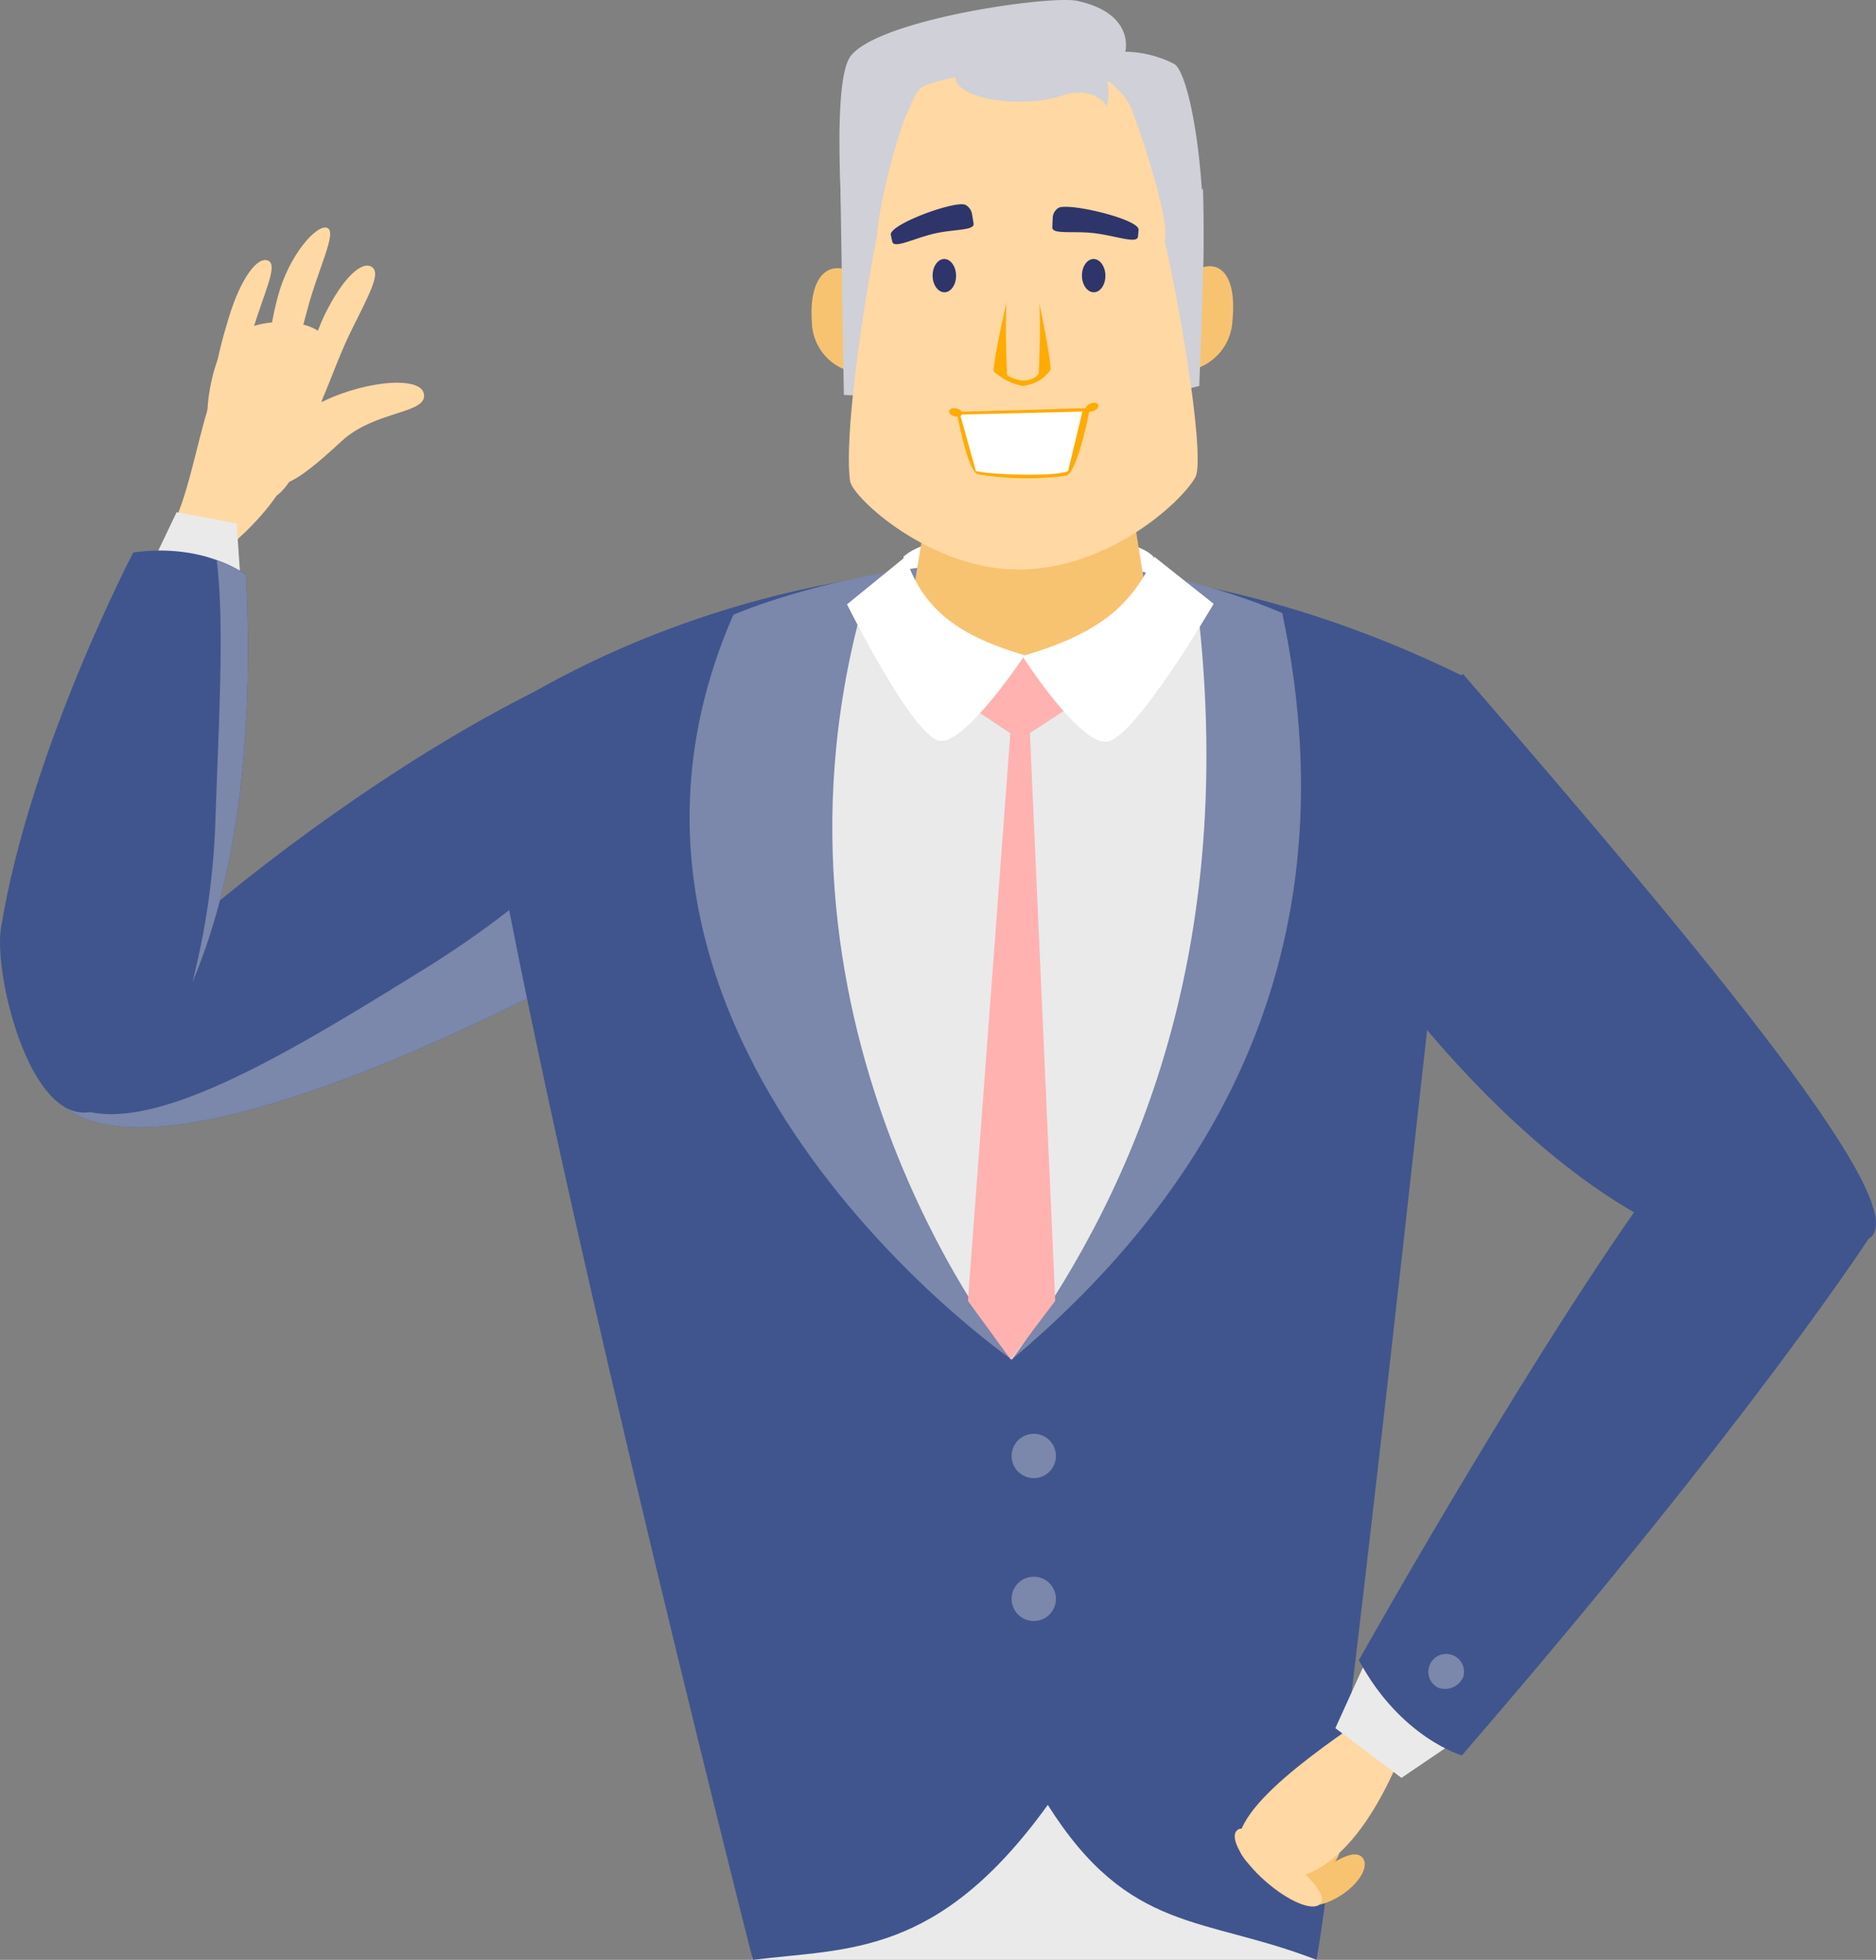 <svg xmlns="http://www.w3.org/2000/svg" width="158.648" height="165.681" viewBox="0 0 158.648 165.681">
  <rect x="0" y="0" width="158.648" height="165.681" fill="#808080" stroke="none"/>
  <g id="Group_8082" data-name="Group 8082" transform="translate(-250.837 -3266.372)">
    <g id="Group_8076" data-name="Group 8076" transform="translate(250.837 3285.608)">
      <path id="Path_9826" data-name="Path 9826" d="M295.9,3380.04c3.173-4.053,3.223-16.731,7.53-15.462,3.859,1.135,8.377,8.667-4.283,17.779Z" transform="translate(-282.064 -3353.597)" fill="#ffd9a4"/>
      <path id="Path_9827" data-name="Path 9827" d="M312.917,3369.912c-6.939-1.573-4.992-10.02-3.765-12.537,1.351-2.767,6.949-3.016,8.623-1.224S315.571,3370.509,312.917,3369.912Z" transform="translate(-290.401 -3347.028)" fill="#ffd9a4"/>
      <path id="Path_9828" data-name="Path 9828" d="M327.51,3373.688c3.664-2.041,8.834-2.612,9.22-1.054.44,1.757-4.1,1.411-6.94,4.044-3.084,2.844-5.173,4.469-6.333,3.341S323.839,3375.728,327.51,3373.688Z" transform="translate(-300.895 -3358.625)" fill="#ffd9a4"/>
      <path id="Path_9829" data-name="Path 9829" d="M336.259,3343.632c1.592-3.221,3.164-4.538,3.97-4.017s-.214,2.3-1.8,5.52-2.807,7.708-3.614,7.188S334.677,3346.855,336.259,3343.632Z" transform="translate(-308.789 -3336.285)" fill="#ffd9a4"/>
      <path id="Path_9830" data-name="Path 9830" d="M325.665,3334.905c.93-3.546,3.308-6.2,4.186-5.856s-.751,3.391-1.682,6.935-1.724,5.793-2.6,5.449S324.735,3338.448,325.665,3334.905Z" transform="translate(-302.183 -3329.019)" fill="#ffd9a4"/>
      <path id="Path_9831" data-name="Path 9831" d="M311.137,3342.864c1.072-3.5,2.462-5.214,3.329-4.849s-.274,2.54-1.346,6.039-1.872,5.94-2.741,5.573S310.065,3346.368,311.137,3342.864Z" transform="translate(-291.799 -3335.219)" fill="#ffd9a4"/>
      <g id="Group_8075" data-name="Group 8075" transform="translate(0 24.064)">
        <path id="Path_9832" data-name="Path 9832" d="M264.639,3487.512c-2.379-3.41,22.947-25.863,43.825-35.344,0,0,4.447,16.411,2.058,24.411C310.521,3476.579,271.987,3498.04,264.639,3487.512Z" transform="translate(-260.293 -3438.417)" fill="#40558d"/>
        <path id="Path_9833" data-name="Path 9833" d="M295.686,3507.27c-12.8,7.926-26.229,16.021-31.184,9.676a.968.968,0,0,0,.15.489c7.348,10.528,45.882-10.933,45.882-10.933.819-2.743.775-6.889.362-11.151A81.739,81.739,0,0,1,295.686,3507.27Z" transform="translate(-260.306 -3468.34)" fill="#7b87ab"/>
        <path id="Path_9834" data-name="Path 9834" d="M299.182,3408.34l.392,5.793-7.853-1.758,2.382-4.989Z" transform="translate(-279.167 -3407.387)" fill="#eaeaea"/>
        <path id="Path_9835" data-name="Path 9835" d="M259.219,3465.2s14.245-7.914,12.422-45.2c0,0-3.513-2.728-9.529-1.893,0,0-8.752,16.71-11.193,31.764C250.266,3453.9,253.59,3467.522,259.219,3465.2Z" transform="translate(-250.837 -3414.708)" fill="#40558d"/>
        <g id="Group_8074" data-name="Group 8074" transform="translate(16.27 4.049)">
          <path id="Path_9836" data-name="Path 9836" d="M305.878,3420.572c.664,5.33.186,13.389-.1,21.738a63.183,63.183,0,0,1-1.956,13.942c2.923-6.84,5.353-17.664,4.533-34.432A9.686,9.686,0,0,0,305.878,3420.572Z" transform="translate(-303.823 -3420.572)" fill="#7b87ab"/>
        </g>
      </g>
    </g>
    <path id="Path_9837" data-name="Path 9837" d="M520.613,3414.844c-2.49-2.629-17.815-3-21.128,0l-.085,3.38h21.127Z" transform="translate(-172.238 -101.417)" fill="#fff"/>
    <rect id="Rectangle_2655" data-name="Rectangle 2655" width="47.71" height="26.201" transform="translate(314.466 3405.851)" fill="#eaeaea"/>
    <path id="Path_9838" data-name="Path 9838" d="M405.7,3540.163s-19.551-76.748-23.258-104.157c0,0,36.26-27.565,83.539-4.254,0,0-10.233,94.851-12.612,108.411-9.57-3.722-15.839-2.182-22.728-13.1C421.334,3539.956,413.757,3539.159,405.7,3540.163Z" transform="translate(-91.195 -108.111)" fill="#40558d"/>
    <path id="Path_9839" data-name="Path 9839" d="M468,3488.375s-39.229-27.12-23.547-62.965c0,0,22.9-10.084,46.42-.149C497.357,3456.05,482.834,3475.881,468,3488.375Z" transform="translate(-131.598 -107.067)" fill="#7b87ab"/>
    <path id="Path_9840" data-name="Path 9840" d="M495.236,3495.7s-22.59-27.392-12.652-63.6c0,0,18.086-1.353,28.35-.151C514.585,3463.045,504.422,3483.076,495.236,3495.7Z" transform="translate(-158.835 -114.388)" fill="#eaeaea"/>
    <path id="Path_9841" data-name="Path 9841" d="M518.808,3394.339H502.629l-2.421,14.823c8.806,4.59,13.951,4.092,20.812-1Z" transform="translate(-172.798 -88.673)" fill="#f7c371"/>
    <path id="Path_9842" data-name="Path 9842" d="M518.879,3451.785l3.938,2.629,4.59-3-2.629-3.831-3.065-.075Z" transform="translate(-185.736 -125.512)" fill="#ffb2b0"/>
    <path id="Path_9843" data-name="Path 9843" d="M484.1,3423.707l4.926-4.01c1.451,4.145,4.008,6.537,10.1,8.313,0,0-4.9,7.432-7.144,7.236S484.1,3423.707,484.1,3423.707Z" transform="translate(-161.634 -106.245)" fill="#fff"/>
    <path id="Path_9844" data-name="Path 9844" d="M548.576,3423.6l-5.026-3.983c-1.888,4.055-4.573,6.5-11.151,8.4,0,0,4.742,7.445,7.128,7.238S548.576,3423.6,548.576,3423.6Z" transform="translate(-195.105 -106.186)" fill="#fff"/>
    <path id="Path_9845" data-name="Path 9845" d="M522.629,3466.177l-1.6.3-3.613,48.323,3.622,4.961,3.761-4.961Z" transform="translate(-184.724 -138.453)" fill="#ffb2b0"/>
    <path id="Path_9846" data-name="Path 9846" d="M533.19,3702.321a1.874,1.874,0,1,0-1.874,1.874A1.875,1.875,0,0,0,533.19,3702.321Z" transform="translate(-193.055 -300.786)" fill="#7b87ab"/>
    <path id="Path_9847" data-name="Path 9847" d="M533.19,3662.978a1.874,1.874,0,1,0-1.874,1.874A1.875,1.875,0,0,0,533.19,3662.978Z" transform="translate(-193.055 -273.524)" fill="#7b87ab"/>
    <g id="Group_8080" data-name="Group 8080" transform="translate(319.466 3266.372)">
      <g id="Group_8079" data-name="Group 8079" transform="translate(0 0)">
        <path id="Path_9848" data-name="Path 9848" d="M573.672,3344.2c.3-2.947,1.684-4.542,3.059-4.542s2.217,1.594,1.921,4.542a4.5,4.5,0,0,1-3.942,4.315C573.335,3348.515,573.376,3347.147,573.672,3344.2Z" transform="translate(-543.053 -3317.155)" fill="#f7c371"/>
        <path id="Path_9849" data-name="Path 9849" d="M479.584,3344.749c-.207-2.948-1.606-4.542-3.047-4.542s-2.379,1.594-2.171,4.542a4.412,4.412,0,0,0,3.98,4.315C479.787,3349.064,479.791,3347.7,479.584,3344.749Z" transform="translate(-474.338 -3317.535)" fill="#f7c371"/>
        <path id="Path_9850" data-name="Path 9850" d="M483.554,3300.282s-3.019-26.079-.567-29.188,16.9-5.143,19.156-4.648c4.921,1.078,4.059,4.3,4.059,4.3a9.284,9.284,0,0,1,4.146,1.039c1.7,1.036,3.952,15.821,1.121,27.047S483.554,3300.282,483.554,3300.282Z" transform="translate(-479.666 -3266.372)" fill="#cfd0d8"/>
        <path id="Path_9851" data-name="Path 9851" d="M499.321,3312.337a19.462,19.462,0,0,1-17.259-10.4c.133,9.516.362,22.465.362,22.465s23.035,1.181,30.06-.759c.178-5.314.484-11.586.307-16.686A19.463,19.463,0,0,1,499.321,3312.337Z" transform="translate(-479.69 -3291.015)" fill="#cfd0d8"/>
        <path id="Path_9852" data-name="Path 9852" d="M484.721,3320.3c.206,1.408,6.767,7.486,14.237,7.486s13.66-5.54,14.957-7.785-3.936-30.842-6.984-33.238-15.341-.812-16.383.45C488.071,3290.207,483.911,3314.761,484.721,3320.3Z" transform="translate(-481.462 -3279.64)" fill="#ffd8a3"/>
        <path id="Path_9853" data-name="Path 9853" d="M492.615,3303.792c1.124.438,5.559-8.835,6.487-10.386s.771-3.163-.352-3.6-2.786.466-3.715,2.017S491.492,3303.354,492.615,3303.792Z" transform="translate(-486.812 -3282.532)" fill="#ffd8a3"/>
        <path id="Path_9854" data-name="Path 9854" d="M554.666,3302.208c1.181-.323-1.938-9.734-2.624-11.365s-2.2-2.692-3.38-2.369-1.582,1.907-.9,3.539S553.486,3302.531,554.666,3302.208Z" transform="translate(-524.986 -3281.646)" fill="#ffd8a3"/>
        <path id="Path_9855" data-name="Path 9855" d="M503.031,3323.429a1.088,1.088,0,0,0-.536-.762c-.774-.447-6.521,1.645-6.33,2.535l.12.559c.137.642,1.812-.272,3.558-.677,1.67-.388,3.421-.24,3.32-.849Z" transform="translate(-489.459 -3305.338)" fill="#2d356b"/>
        <path id="Path_9856" data-name="Path 9856" d="M540.684,3324.233a1.059,1.059,0,0,1,.453-.815c.735-.527,6.892.931,6.81,1.837l-.052.567c-.059.653-1.892-.076-3.733-.29-1.762-.205-3.537.131-3.511-.485Z" transform="translate(-520.288 -3305.824)" fill="#2d356b"/>
        <path id="Path_9857" data-name="Path 9857" d="M524.51,3345.891a5.4,5.4,0,0,0,2.4,1.223,3.216,3.216,0,0,0,2.4-1.349c.107-.813-1.645-9.87-2.267-9.954S524.466,3344.711,524.51,3345.891Z" transform="translate(-509.104 -3314.489)" fill="#ffab00"/>
        <path id="Path_9858" data-name="Path 9858" d="M527.961,3344.482c0,.206,1,.534,1.346.534.6,0,1.32-.3,1.345-.673.06-.891.536-11.006-1.27-10.91C527.4,3333.536,527.936,3343.187,527.961,3344.482Z" transform="translate(-511.438 -3312.841)" fill="#ffd8a3"/>
        <path id="Path_9859" data-name="Path 9859" d="M509.661,3339.088c-.005-.776-.454-1.406-1-1.406s-.988.63-.984,1.406.454,1.406,1,1.406S509.665,3339.865,509.661,3339.088Z" transform="translate(-497.438 -3315.785)" fill="#2d356b"/>
        <path id="Path_9860" data-name="Path 9860" d="M550.788,3339.088c-.005-.776-.454-1.406-1-1.406s-.988.63-.983,1.406.454,1.406,1,1.406S550.793,3339.865,550.788,3339.088Z" transform="translate(-525.937 -3315.785)" fill="#2d356b"/>
        <g id="Group_8077" data-name="Group 8077" transform="translate(12.171 4.546)">
          <path id="Path_9861" data-name="Path 9861" d="M524.826,3283.2c0-1.119-2.429-2.025-5.425-2.025s-5.426.906-5.426,2.025,2.43,2.024,5.426,2.024S524.826,3284.318,524.826,3283.2Z" transform="translate(-513.976 -3281.175)" fill="#cfd0d8"/>
          <path id="Path_9862" data-name="Path 9862" d="M541.973,3284.577c2.047-.889,4.761-.79,4,3.084,0,0-.978-1.987-4.3-.781Z" transform="translate(-533.167 -3283.214)" fill="#cfd0d8"/>
        </g>
        <g id="Group_8078" data-name="Group 8078" transform="translate(11.637 34.051)">
          <path id="Path_9863" data-name="Path 9863" d="M514.323,3379.042s.9,5.016,1.785,5.269a25.219,25.219,0,0,0,7.453.126c.987-.205,2.029-5.72,2.029-5.72Z" transform="translate(-513.682 -3378.271)" fill="#ffab00"/>
          <path id="Path_9864" data-name="Path 9864" d="M525.6,3379.672l-10.343.253,1.332,4.774c1.162.333,6.991.5,7.8,0Z" transform="translate(-514.328 -3378.933)" fill="#fff"/>
          <path id="Path_9865" data-name="Path 9865" d="M550.9,3377.43c-.077-.172-.371-.218-.658-.1s-.457.347-.38.519.371.217.658.1S550.976,3377.6,550.9,3377.43Z" transform="translate(-538.295 -3377.264)" fill="#ffab00"/>
          <path id="Path_9866" data-name="Path 9866" d="M513.332,3379.25c.05-.18-.154-.387-.455-.462s-.585.01-.635.19.154.388.454.463S513.282,3379.43,513.332,3379.25Z" transform="translate(-512.235 -3378.301)" fill="#ffab00"/>
        </g>
      </g>
    </g>
    <g id="Group_8081" data-name="Group 8081" transform="translate(355.256 3323.315)">
      <path id="Path_9867" data-name="Path 9867" d="M601.641,3776.369c-.521-.7.643-1.764,2.125-2.761s2.716-1.556,3.241-.856-.255,2.078-1.738,3.075S602.163,3777.069,601.641,3776.369Z" transform="translate(-598.253 -3673.987)" fill="#f7c371"/>
      <path id="Path_9868" data-name="Path 9868" d="M608.409,3780.828c-.522-.7.643-1.763,2.126-2.761s2.715-1.559,3.24-.858-.256,2.076-1.739,3.077S608.932,3781.527,608.409,3780.828Z" transform="translate(-602.943 -3677.076)" fill="#f7c371"/>
      <path id="Path_9869" data-name="Path 9869" d="M591.074,3769.956c.63-.634,2.5.711,4.439,2.43s3.215,3.157,2.585,3.792-2.71-.247-4.65-1.967S590.446,3770.588,591.074,3769.956Z" transform="translate(-590.893 -3672.156)" fill="#ffd8a3"/>
      <path id="Path_9870" data-name="Path 9870" d="M603.377,3737.429c-3.08,2.277-13.32,8.7-11.154,12.194,1.938,3.129,8.728,4.133,14.02-9.968Z" transform="translate(-591.608 -3649.728)" fill="#ffd8a3"/>
      <path id="Path_9871" data-name="Path 9871" d="M618.6,3727.287l2.988-6.585,8.472,6.807-5.871,3.981Z" transform="translate(-610.091 -3638.137)" fill="#eaeaea"/>
      <path id="Path_9872" data-name="Path 9872" d="M673.593,3499.638c4.558-2.178-13.462-23.839-34.246-47.823,0,0-8.186,16.238-5.955,26.427C633.392,3478.242,655.2,3508.427,673.593,3499.638Z" transform="translate(-620.075 -3451.815)" fill="#40558d"/>
      <path id="Path_9873" data-name="Path 9873" d="M668.691,3590.946s-9.909,15.543-34.907,44.448c0,0-5.189-1.488-8.71-8.051,0,0,15.73-28.055,26.622-42.513C651.7,3584.83,666.9,3583.684,668.691,3590.946Z" transform="translate(-614.578 -3543.94)" fill="#40558d"/>
      <path id="Path_9874" data-name="Path 9874" d="M647.388,3722.457a1.509,1.509,0,1,0-2.145.94A1.674,1.674,0,0,0,647.388,3722.457Z" transform="translate(-628.053 -3637.671)" fill="#7b87ab"/>
    </g>
  </g>
</svg>

